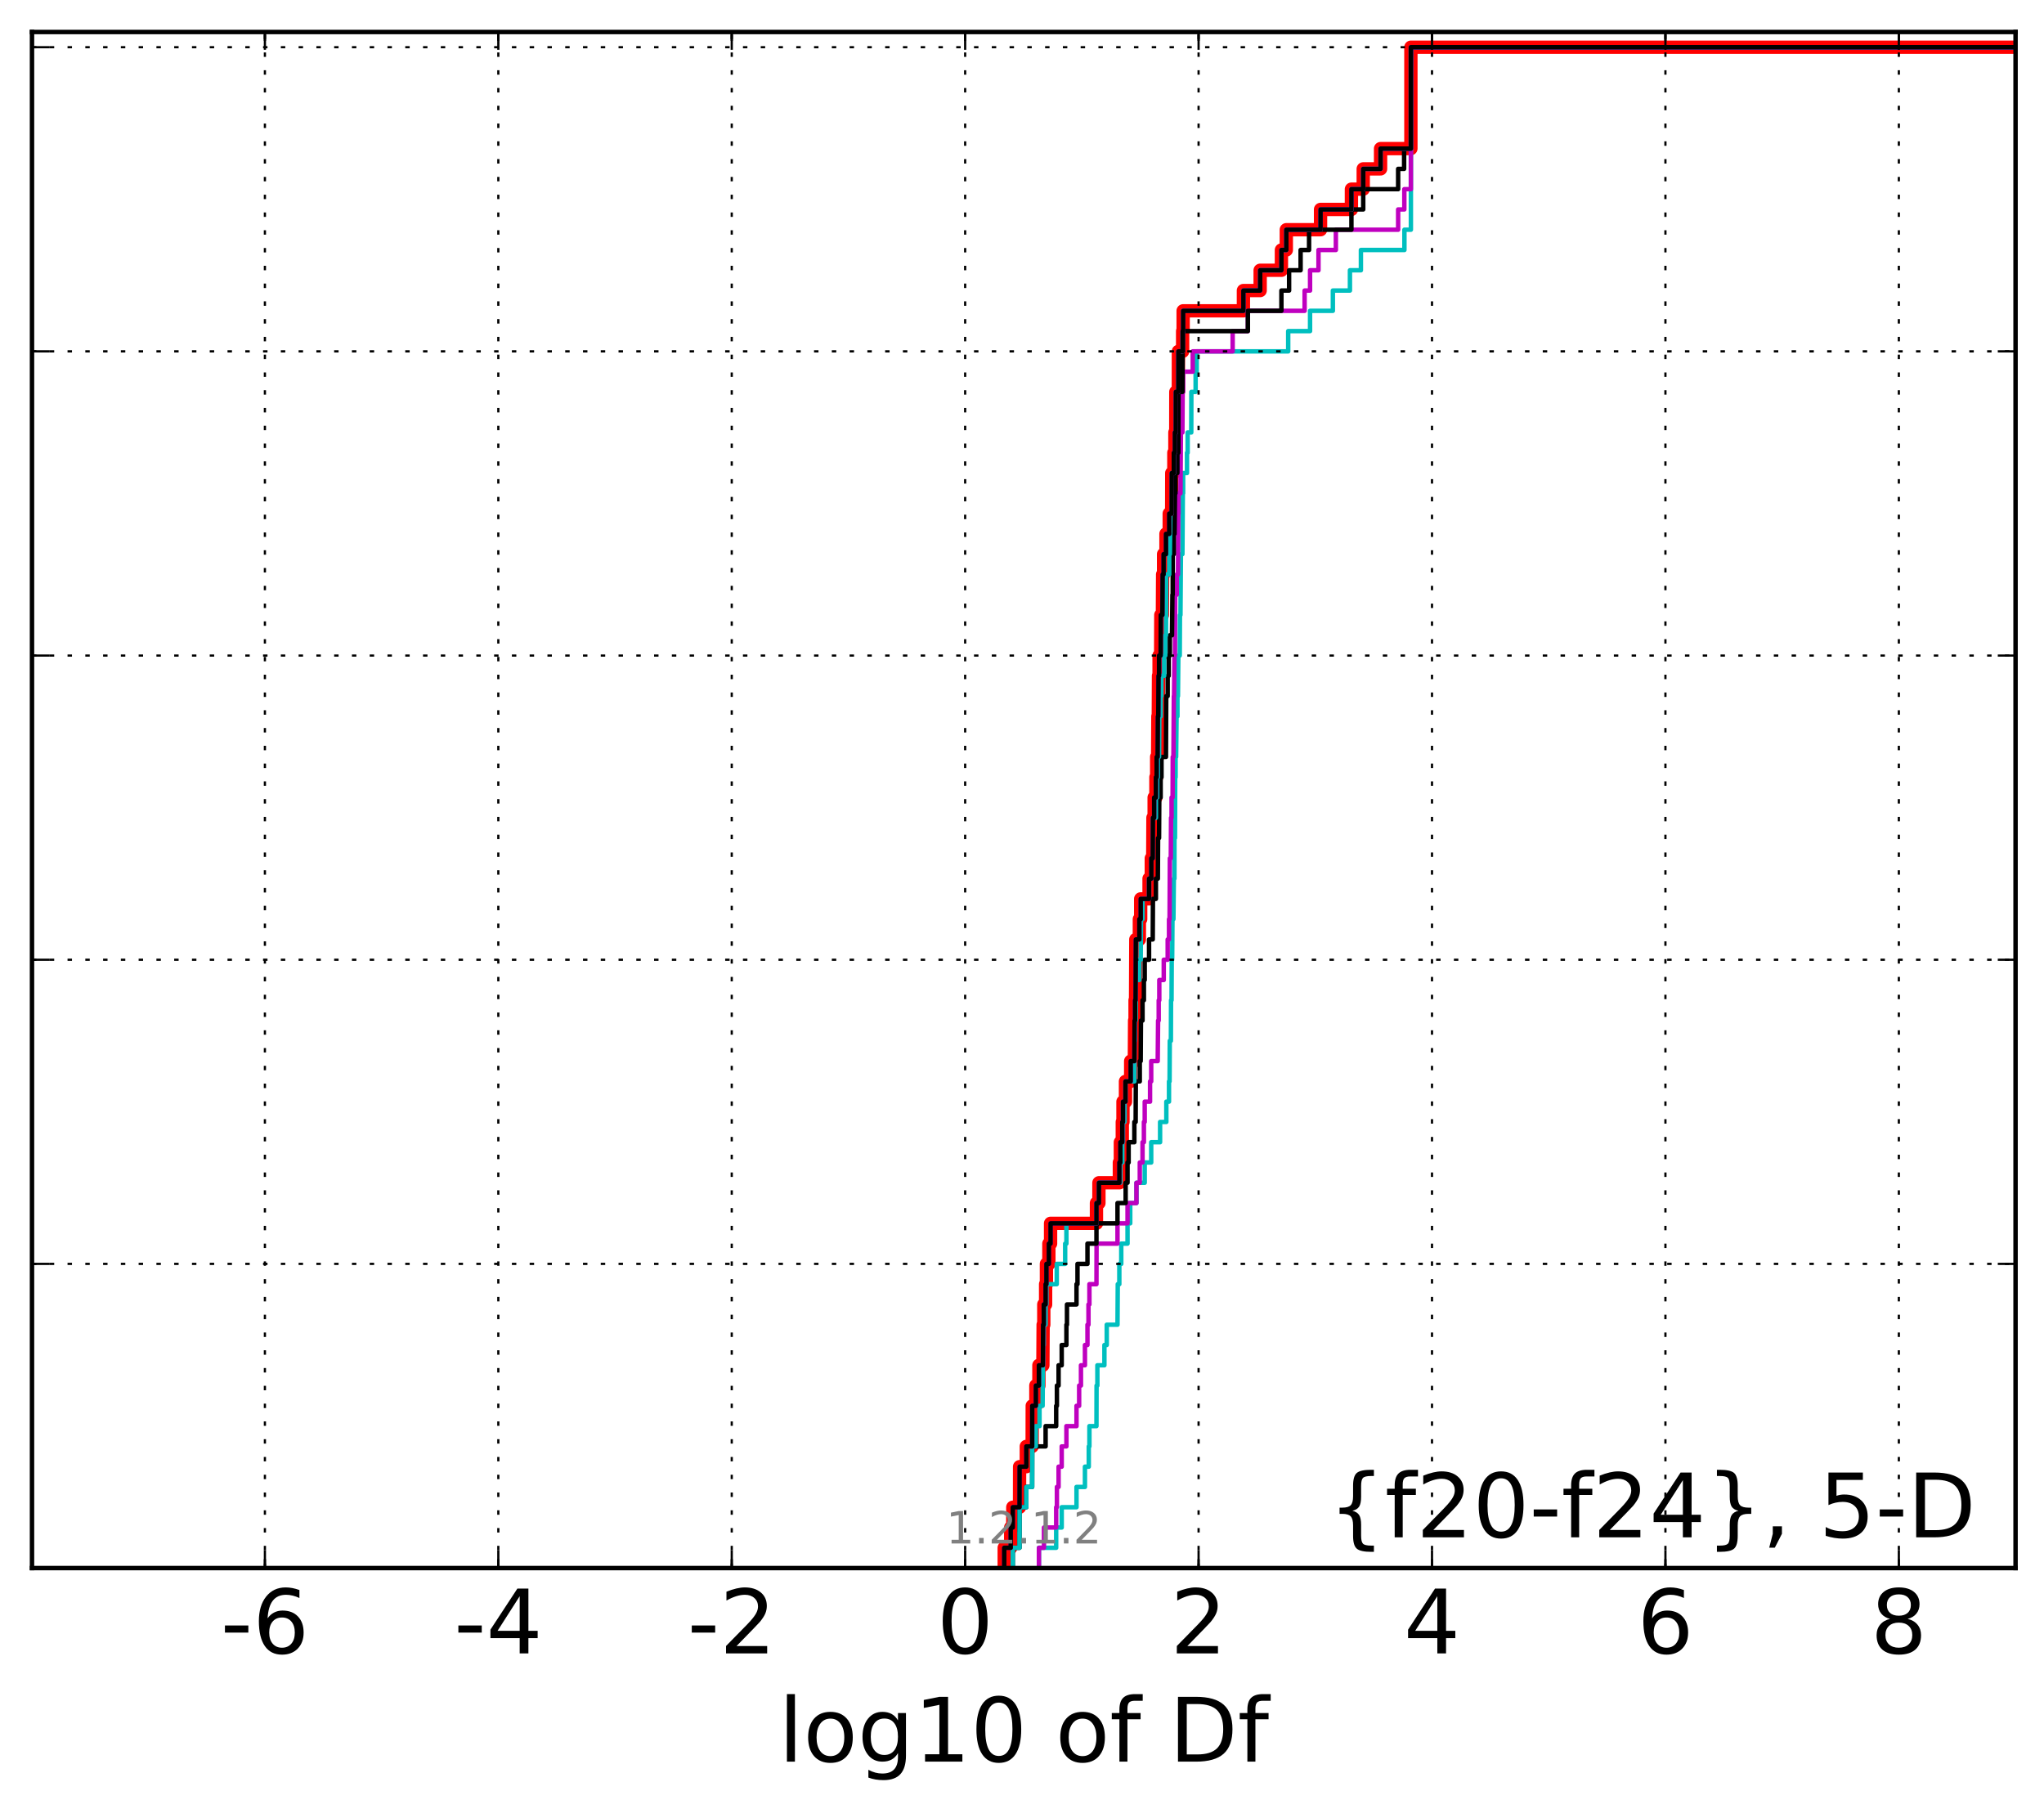 <?xml version="1.0" encoding="utf-8" standalone="no"?>
<!DOCTYPE svg PUBLIC "-//W3C//DTD SVG 1.1//EN"
  "http://www.w3.org/Graphics/SVG/1.1/DTD/svg11.dtd">
<!-- Created with matplotlib (http://matplotlib.org/) -->
<svg height="407pt" version="1.1" viewBox="0 0 460 407" width="460pt" xmlns="http://www.w3.org/2000/svg" xmlns:xlink="http://www.w3.org/1999/xlink">
 <defs>
  <style type="text/css">
*{stroke-linecap:butt;stroke-linejoin:round;stroke-miterlimit:100000;}
  </style>
 </defs>
 <g id="figure_1">
  <g id="patch_1">
   <path d="M 0 407.712 
L 460.8 407.712 
L 460.8 0 
L 0 0 
z
" style="fill:#ffffff;"/>
  </g>
  <g id="axes_1">
   <g id="patch_2">
    <path d="M 7.2 352.8 
L 453.6 352.8 
L 453.6 7.2 
L 7.2 7.2 
z
" style="fill:#ffffff;"/>
   </g>
   <g id="line2d_1">
    <path clip-path="url(#p1941fc68dc)" d="M 225.997 352.8 
L 225.997 348.238 
L 227.457 348.238 
L 227.457 343.675 
L 227.929 343.675 
L 227.929 339.113 
L 229.442 339.113 
L 229.459 329.988 
L 230.969 329.988 
L 230.969 325.426 
L 232.285 325.426 
L 232.303 316.301 
L 233.121 316.301 
L 233.121 311.739 
L 233.805 311.739 
L 233.805 307.176 
L 234.699 307.176 
L 234.756 298.051 
L 234.904 298.051 
L 234.904 293.489 
L 235.312 293.489 
L 235.312 288.927 
L 235.496 288.927 
L 235.496 284.364 
L 236.048 284.364 
L 236.048 279.802 
L 236.43 279.802 
L 236.43 275.24 
L 246.756 275.24 
L 246.756 270.677 
L 247.312 270.677 
L 247.312 266.115 
L 251.913 266.115 
L 251.913 261.552 
L 252.137 261.552 
L 252.137 256.99 
L 252.571 256.99 
L 252.571 252.428 
L 252.724 252.428 
L 252.724 247.865 
L 253.286 247.865 
L 253.286 243.303 
L 254.458 243.303 
L 254.458 238.741 
L 255.285 238.741 
L 255.339 229.616 
L 255.444 229.616 
L 255.444 225.053 
L 255.556 225.053 
L 255.614 211.366 
L 256.411 211.366 
L 256.411 206.804 
L 256.71 206.804 
L 256.71 202.242 
L 258.593 202.242 
L 258.593 197.679 
L 259.098 197.679 
L 259.098 193.117 
L 259.423 193.117 
L 259.468 183.992 
L 259.74 183.992 
L 259.74 179.43 
L 260.136 179.43 
L 260.136 174.867 
L 260.306 174.867 
L 260.306 170.305 
L 260.52 170.305 
L 260.576 161.18 
L 260.673 161.18 
L 260.72 152.055 
L 260.846 152.055 
L 260.846 147.493 
L 261.203 147.493 
L 261.239 138.368 
L 261.596 138.368 
L 261.647 129.244 
L 261.863 129.244 
L 261.863 124.681 
L 262.401 124.681 
L 262.401 120.119 
L 263.132 120.119 
L 263.132 115.556 
L 263.681 115.556 
L 263.702 106.432 
L 264.172 106.432 
L 264.172 101.869 
L 264.407 101.869 
L 264.407 97.307 
L 264.604 97.307 
L 264.618 88.182 
L 265.185 88.182 
L 265.195 79.057 
L 266.152 79.057 
L 266.152 74.495 
L 266.264 74.495 
L 266.264 69.933 
L 279.829 69.933 
L 279.829 65.37 
L 283.598 65.37 
L 283.598 60.808 
L 288.381 60.808 
L 288.381 56.246 
L 289.484 56.246 
L 289.484 51.683 
L 297.187 51.683 
L 297.187 47.121 
L 304.136 47.121 
L 304.136 42.558 
L 306.793 42.558 
L 306.793 37.996 
L 310.694 37.996 
L 310.694 33.434 
L 317.52 33.434 
L 317.52 10.622 
L 317.52 10.622 
L 453.6 10.622 
L 453.6 10.622 
" style="fill:none;stroke:#ff0000;stroke-linecap:square;stroke-width:3.0;"/>
   </g>
   <g id="line2d_2">
    <path clip-path="url(#p1941fc68dc)" d="M 233.811 352.8 
L 233.811 348.238 
L 237.692 348.238 
L 237.692 343.675 
L 238.937 343.675 
L 238.937 339.113 
L 242.267 339.113 
L 242.267 334.55 
L 244.165 334.55 
L 244.165 329.988 
L 245.029 329.988 
L 245.029 325.426 
L 245.173 325.426 
L 245.173 320.863 
L 246.756 320.863 
L 246.781 311.739 
L 246.963 311.739 
L 246.963 307.176 
L 248.545 307.176 
L 248.545 302.614 
L 249.071 302.614 
L 249.071 298.051 
L 251.491 298.051 
L 251.551 288.927 
L 251.903 288.927 
L 251.903 284.364 
L 252.339 284.364 
L 252.339 279.802 
L 253.75 279.802 
L 253.75 275.24 
L 254.36 275.24 
L 254.36 270.677 
L 255.754 270.677 
L 255.754 266.115 
L 257.617 266.115 
L 257.617 261.552 
L 259.077 261.552 
L 259.077 256.99 
L 261.076 256.99 
L 261.076 252.428 
L 262.483 252.428 
L 262.483 247.865 
L 263.082 247.865 
L 263.082 243.303 
L 263.212 243.303 
L 263.256 234.178 
L 263.507 234.178 
L 263.541 225.053 
L 263.656 225.053 
L 263.698 215.929 
L 263.796 215.929 
L 263.862 206.804 
L 264.078 206.804 
L 264.172 197.679 
L 264.306 197.679 
L 264.315 188.554 
L 264.432 188.554 
L 264.484 174.867 
L 264.565 174.867 
L 264.565 170.305 
L 264.689 170.305 
L 264.787 161.18 
L 264.984 161.18 
L 264.984 156.618 
L 265.099 156.618 
L 265.185 147.493 
L 265.503 147.493 
L 265.551 138.368 
L 265.664 138.368 
L 265.764 124.681 
L 266.099 124.681 
L 266.196 110.994 
L 266.264 110.994 
L 266.264 106.432 
L 267.132 106.432 
L 267.132 101.869 
L 267.277 101.869 
L 267.277 97.307 
L 268.093 97.307 
L 268.114 88.182 
L 269.074 88.182 
L 269.074 83.62 
L 269.312 83.62 
L 269.312 79.057 
L 289.908 79.057 
L 289.908 74.495 
L 294.827 74.495 
L 294.827 69.933 
L 299.96 69.933 
L 299.96 65.37 
L 303.802 65.37 
L 303.802 60.808 
L 306.271 60.808 
L 306.271 56.246 
L 316.063 56.246 
L 316.063 51.683 
L 317.52 51.683 
L 317.52 10.622 
L 317.52 10.622 
L 453.6 10.622 
L 453.6 10.622 
" style="fill:none;stroke:#00bfbf;stroke-linecap:square;"/>
   </g>
   <g id="line2d_3">
    <path clip-path="url(#p1941fc68dc)" d="M 233.811 352.8 
L 233.811 348.238 
L 234.944 348.238 
L 234.944 343.675 
L 237.692 343.675 
L 237.692 339.113 
L 237.855 339.113 
L 237.855 334.55 
L 238.234 334.55 
L 238.234 329.988 
L 238.937 329.988 
L 238.937 325.426 
L 239.995 325.426 
L 239.995 320.863 
L 242.267 320.863 
L 242.267 316.301 
L 242.859 316.301 
L 242.859 311.739 
L 243.269 311.739 
L 243.269 307.176 
L 244.165 307.176 
L 244.165 302.614 
L 244.733 302.614 
L 244.733 298.051 
L 244.96 298.051 
L 244.96 293.489 
L 245.173 293.489 
L 245.173 288.927 
L 246.756 288.927 
L 246.781 279.802 
L 251.491 279.802 
L 251.491 275.24 
L 253.75 275.24 
L 253.75 270.677 
L 255.754 270.677 
L 255.754 266.115 
L 256.506 266.115 
L 256.506 261.552 
L 257.125 261.552 
L 257.125 256.99 
L 257.433 256.99 
L 257.433 252.428 
L 257.617 252.428 
L 257.617 247.865 
L 258.816 247.865 
L 258.816 243.303 
L 259.077 243.303 
L 259.077 238.741 
L 260.541 238.741 
L 260.626 229.616 
L 260.765 229.616 
L 260.765 225.053 
L 260.899 225.053 
L 260.899 220.491 
L 261.901 220.491 
L 261.901 215.929 
L 262.784 215.929 
L 262.784 211.366 
L 263.082 211.366 
L 263.082 206.804 
L 263.212 206.804 
L 263.276 193.117 
L 263.485 193.117 
L 263.541 183.992 
L 263.656 183.992 
L 263.656 179.43 
L 263.891 179.43 
L 263.922 170.305 
L 264.078 170.305 
L 264.172 156.618 
L 264.222 156.618 
L 264.315 147.493 
L 264.427 147.493 
L 264.477 133.806 
L 264.834 133.806 
L 264.834 129.244 
L 265.099 129.244 
L 265.185 115.556 
L 265.225 115.556 
L 265.225 110.994 
L 265.664 110.994 
L 265.764 97.307 
L 266.099 97.307 
L 266.152 88.182 
L 266.264 88.182 
L 266.264 83.62 
L 268.421 83.62 
L 268.421 79.057 
L 277.407 79.057 
L 277.407 74.495 
L 280.832 74.495 
L 280.832 69.933 
L 293.602 69.933 
L 293.602 65.37 
L 294.827 65.37 
L 294.827 60.808 
L 296.725 60.808 
L 296.725 56.246 
L 300.635 56.246 
L 300.635 51.683 
L 314.65 51.683 
L 314.65 47.121 
L 316.042 47.121 
L 316.042 42.558 
L 317.52 42.558 
L 317.52 10.622 
L 317.52 10.622 
L 453.6 10.622 
L 453.6 10.622 
" style="fill:none;stroke:#bf00bf;stroke-linecap:square;"/>
   </g>
   <g id="line2d_4">
    <path clip-path="url(#p1941fc68dc)" d="M 227.929 352.8 
L 227.929 348.238 
L 229.442 348.238 
L 229.459 339.113 
L 230.969 339.113 
L 230.969 334.55 
L 232.285 334.55 
L 232.303 325.426 
L 235.312 325.426 
L 235.312 320.863 
L 237.692 320.863 
L 237.692 316.301 
L 237.855 316.301 
L 237.855 311.739 
L 238.234 311.739 
L 238.234 307.176 
L 238.937 307.176 
L 238.937 302.614 
L 239.995 302.614 
L 239.995 298.051 
L 240.121 298.051 
L 240.121 293.489 
L 242.267 293.489 
L 242.267 288.927 
L 242.489 288.927 
L 242.489 284.364 
L 244.733 284.364 
L 244.733 279.802 
L 246.756 279.802 
L 246.756 275.24 
L 251.491 275.24 
L 251.491 270.677 
L 253.327 270.677 
L 253.327 266.115 
L 253.75 266.115 
L 253.75 261.552 
L 253.997 261.552 
L 253.997 256.99 
L 255.285 256.99 
L 255.285 252.428 
L 255.578 252.428 
L 255.614 243.303 
L 256.506 243.303 
L 256.506 238.741 
L 256.71 238.741 
L 256.77 229.616 
L 257.125 229.616 
L 257.125 225.053 
L 257.433 225.053 
L 257.433 220.491 
L 257.617 220.491 
L 257.617 215.929 
L 258.593 215.929 
L 258.593 211.366 
L 259.423 211.366 
L 259.468 202.242 
L 260.136 202.242 
L 260.136 197.679 
L 260.576 197.679 
L 260.626 188.554 
L 260.846 188.554 
L 260.899 179.43 
L 261.203 179.43 
L 261.203 174.867 
L 261.396 174.867 
L 261.396 170.305 
L 262.401 170.305 
L 262.464 156.618 
L 262.784 156.618 
L 262.784 152.055 
L 263.013 152.055 
L 263.013 147.493 
L 263.276 147.493 
L 263.276 142.931 
L 263.755 142.931 
L 263.85 133.806 
L 263.915 133.806 
L 263.922 124.681 
L 264.172 124.681 
L 264.172 120.119 
L 264.336 120.119 
L 264.427 110.994 
L 264.54 110.994 
L 264.54 106.432 
L 264.971 106.432 
L 264.971 101.869 
L 265.185 101.869 
L 265.22 88.182 
L 266.099 88.182 
L 266.152 79.057 
L 266.264 79.057 
L 266.264 74.495 
L 280.832 74.495 
L 280.832 69.933 
L 288.381 69.933 
L 288.381 65.37 
L 290.11 65.37 
L 290.11 60.808 
L 292.701 60.808 
L 292.701 56.246 
L 294.604 56.246 
L 294.604 51.683 
L 304.136 51.683 
L 304.136 47.121 
L 306.793 47.121 
L 306.793 42.558 
L 314.65 42.558 
L 314.65 37.996 
L 315.994 37.996 
L 315.994 33.434 
L 317.52 33.434 
L 317.52 10.622 
L 317.52 10.622 
L 453.6 10.622 
L 453.6 10.622 
" style="fill:none;stroke:#000000;stroke-linecap:square;"/>
   </g>
   <g id="line2d_5">
    <path clip-path="url(#p1941fc68dc)" d="M 227.929 352.8 
L 227.929 348.238 
L 229.442 348.238 
L 229.459 339.113 
L 230.969 339.113 
L 230.969 334.55 
L 232.285 334.55 
L 232.303 325.426 
L 233.118 325.426 
L 233.118 320.863 
L 233.943 320.863 
L 233.943 316.301 
L 234.638 316.301 
L 234.699 307.176 
L 234.756 307.176 
L 234.756 302.614 
L 234.904 302.614 
L 234.904 298.051 
L 235.312 298.051 
L 235.312 293.489 
L 235.496 293.489 
L 235.496 288.927 
L 237.82 288.927 
L 237.82 284.364 
L 239.714 284.364 
L 239.714 279.802 
L 239.995 279.802 
L 239.995 275.24 
L 246.756 275.24 
L 246.756 270.677 
L 247.312 270.677 
L 247.312 266.115 
L 252.137 266.115 
L 252.137 261.552 
L 252.571 261.552 
L 252.571 256.99 
L 252.724 256.99 
L 252.724 252.428 
L 253.089 252.428 
L 253.089 247.865 
L 253.286 247.865 
L 253.286 243.303 
L 255.285 243.303 
L 255.339 234.178 
L 255.444 234.178 
L 255.444 229.616 
L 255.578 229.616 
L 255.614 220.491 
L 256.411 220.491 
L 256.411 215.929 
L 256.71 215.929 
L 256.77 206.804 
L 257.125 206.804 
L 257.125 202.242 
L 258.593 202.242 
L 258.593 197.679 
L 259.098 197.679 
L 259.098 193.117 
L 259.423 193.117 
L 259.468 183.992 
L 260.136 183.992 
L 260.136 179.43 
L 260.427 179.43 
L 260.427 174.867 
L 260.576 174.867 
L 260.576 170.305 
L 260.846 170.305 
L 260.899 161.18 
L 261.203 161.18 
L 261.203 156.618 
L 261.359 156.618 
L 261.359 152.055 
L 261.997 152.055 
L 261.997 147.493 
L 262.244 147.493 
L 262.244 142.931 
L 262.401 142.931 
L 262.464 129.244 
L 263.132 129.244 
L 263.132 124.681 
L 263.284 124.681 
L 263.372 115.556 
L 263.681 115.556 
L 263.702 106.432 
L 264.172 106.432 
L 264.172 101.869 
L 264.407 101.869 
L 264.407 97.307 
L 264.604 97.307 
L 264.618 88.182 
L 265.185 88.182 
L 265.195 79.057 
L 266.152 79.057 
L 266.152 74.495 
L 266.264 74.495 
L 266.264 69.933 
L 279.829 69.933 
L 279.829 65.37 
L 283.598 65.37 
L 283.598 60.808 
L 288.381 60.808 
L 288.381 56.246 
L 289.484 56.246 
L 289.484 51.683 
L 297.187 51.683 
L 297.187 47.121 
L 304.136 47.121 
L 304.136 42.558 
L 306.793 42.558 
L 306.793 37.996 
L 310.694 37.996 
L 310.694 33.434 
L 317.52 33.434 
L 317.52 10.622 
L 317.52 10.622 
L 453.6 10.622 
L 453.6 10.622 
" style="fill:none;stroke:#00bfbf;stroke-linecap:square;"/>
   </g>
   <g id="line2d_6">
    <path clip-path="url(#p1941fc68dc)" d="M 225.997 352.8 
L 225.997 348.238 
L 227.457 348.238 
L 227.457 343.675 
L 227.929 343.675 
L 227.929 339.113 
L 229.442 339.113 
L 229.459 329.988 
L 230.969 329.988 
L 230.969 325.426 
L 232.285 325.426 
L 232.303 316.301 
L 233.121 316.301 
L 233.121 311.739 
L 233.805 311.739 
L 233.805 307.176 
L 234.699 307.176 
L 234.756 298.051 
L 234.904 298.051 
L 234.904 293.489 
L 235.312 293.489 
L 235.312 288.927 
L 235.496 288.927 
L 235.496 284.364 
L 236.048 284.364 
L 236.048 279.802 
L 236.43 279.802 
L 236.43 275.24 
L 246.756 275.24 
L 246.756 270.677 
L 247.312 270.677 
L 247.312 266.115 
L 251.913 266.115 
L 251.913 261.552 
L 252.137 261.552 
L 252.137 256.99 
L 252.571 256.99 
L 252.571 252.428 
L 252.724 252.428 
L 252.724 247.865 
L 253.286 247.865 
L 253.286 243.303 
L 254.458 243.303 
L 254.458 238.741 
L 255.285 238.741 
L 255.339 229.616 
L 255.444 229.616 
L 255.444 225.053 
L 255.556 225.053 
L 255.614 211.366 
L 256.411 211.366 
L 256.411 206.804 
L 256.71 206.804 
L 256.71 202.242 
L 258.593 202.242 
L 258.593 197.679 
L 259.098 197.679 
L 259.098 193.117 
L 259.423 193.117 
L 259.468 183.992 
L 259.74 183.992 
L 259.74 179.43 
L 260.136 179.43 
L 260.136 174.867 
L 260.306 174.867 
L 260.306 170.305 
L 260.52 170.305 
L 260.576 161.18 
L 260.673 161.18 
L 260.72 152.055 
L 260.846 152.055 
L 260.846 147.493 
L 261.203 147.493 
L 261.239 138.368 
L 261.596 138.368 
L 261.647 129.244 
L 261.863 129.244 
L 261.863 124.681 
L 262.401 124.681 
L 262.401 120.119 
L 263.132 120.119 
L 263.132 115.556 
L 263.681 115.556 
L 263.702 106.432 
L 264.172 106.432 
L 264.172 101.869 
L 264.407 101.869 
L 264.407 97.307 
L 264.604 97.307 
L 264.618 88.182 
L 265.185 88.182 
L 265.195 79.057 
L 266.152 79.057 
L 266.152 74.495 
L 266.264 74.495 
L 266.264 69.933 
L 279.829 69.933 
L 279.829 65.37 
L 283.598 65.37 
L 283.598 60.808 
L 288.381 60.808 
L 288.381 56.246 
L 289.484 56.246 
L 289.484 51.683 
L 297.187 51.683 
L 297.187 47.121 
L 304.136 47.121 
L 304.136 42.558 
L 306.793 42.558 
L 306.793 37.996 
L 310.694 37.996 
L 310.694 33.434 
L 317.52 33.434 
L 317.52 10.622 
L 317.52 10.622 
L 453.6 10.622 
L 453.6 10.622 
" style="fill:none;stroke:#bf00bf;stroke-linecap:square;"/>
   </g>
   <g id="line2d_7">
    <path clip-path="url(#p1941fc68dc)" d="M 225.997 352.8 
L 225.997 348.238 
L 227.457 348.238 
L 227.457 343.675 
L 227.929 343.675 
L 227.929 339.113 
L 229.442 339.113 
L 229.459 329.988 
L 230.969 329.988 
L 230.969 325.426 
L 232.285 325.426 
L 232.303 316.301 
L 233.121 316.301 
L 233.121 311.739 
L 233.805 311.739 
L 233.805 307.176 
L 234.699 307.176 
L 234.756 298.051 
L 234.904 298.051 
L 234.904 293.489 
L 235.312 293.489 
L 235.312 288.927 
L 235.496 288.927 
L 235.496 284.364 
L 236.048 284.364 
L 236.048 279.802 
L 236.43 279.802 
L 236.43 275.24 
L 246.756 275.24 
L 246.756 270.677 
L 247.312 270.677 
L 247.312 266.115 
L 251.913 266.115 
L 251.913 261.552 
L 252.137 261.552 
L 252.137 256.99 
L 252.571 256.99 
L 252.571 252.428 
L 252.724 252.428 
L 252.724 247.865 
L 253.286 247.865 
L 253.286 243.303 
L 254.458 243.303 
L 254.458 238.741 
L 255.285 238.741 
L 255.339 229.616 
L 255.444 229.616 
L 255.444 225.053 
L 255.556 225.053 
L 255.614 211.366 
L 256.411 211.366 
L 256.411 206.804 
L 256.71 206.804 
L 256.71 202.242 
L 258.593 202.242 
L 258.593 197.679 
L 259.098 197.679 
L 259.098 193.117 
L 259.423 193.117 
L 259.468 183.992 
L 259.74 183.992 
L 259.74 179.43 
L 260.136 179.43 
L 260.136 174.867 
L 260.306 174.867 
L 260.306 170.305 
L 260.52 170.305 
L 260.576 161.18 
L 260.673 161.18 
L 260.72 152.055 
L 260.846 152.055 
L 260.846 147.493 
L 261.203 147.493 
L 261.239 138.368 
L 261.596 138.368 
L 261.647 129.244 
L 261.863 129.244 
L 261.863 124.681 
L 262.401 124.681 
L 262.401 120.119 
L 263.132 120.119 
L 263.132 115.556 
L 263.681 115.556 
L 263.702 106.432 
L 264.172 106.432 
L 264.172 101.869 
L 264.407 101.869 
L 264.407 97.307 
L 264.604 97.307 
L 264.618 88.182 
L 265.185 88.182 
L 265.195 79.057 
L 266.152 79.057 
L 266.152 74.495 
L 266.264 74.495 
L 266.264 69.933 
L 279.829 69.933 
L 279.829 65.37 
L 283.598 65.37 
L 283.598 60.808 
L 288.381 60.808 
L 288.381 56.246 
L 289.484 56.246 
L 289.484 51.683 
L 297.187 51.683 
L 297.187 47.121 
L 304.136 47.121 
L 304.136 42.558 
L 306.793 42.558 
L 306.793 37.996 
L 310.694 37.996 
L 310.694 33.434 
L 317.52 33.434 
L 317.52 10.622 
L 317.52 10.622 
L 453.6 10.622 
L 453.6 10.622 
" style="fill:none;stroke:#000000;stroke-linecap:square;"/>
   </g>
   <g id="patch_3">
    <path d="M 7.2 7.2 
L 453.6 7.2 
" style="fill:none;stroke:#000000;stroke-linecap:square;stroke-linejoin:miter;"/>
   </g>
   <g id="patch_4">
    <path d="M 453.6 352.8 
L 453.6 7.2 
" style="fill:none;stroke:#000000;stroke-linecap:square;stroke-linejoin:miter;"/>
   </g>
   <g id="patch_5">
    <path d="M 7.2 352.8 
L 453.6 352.8 
" style="fill:none;stroke:#000000;stroke-linecap:square;stroke-linejoin:miter;"/>
   </g>
   <g id="patch_6">
    <path d="M 7.2 352.8 
L 7.2 7.2 
" style="fill:none;stroke:#000000;stroke-linecap:square;stroke-linejoin:miter;"/>
   </g>
   <g id="matplotlib.axis_1">
    <g id="xtick_1">
     <g id="line2d_8">
      <path clip-path="url(#p1941fc68dc)" d="M 59.617 352.8 
L 59.617 7.2 
" style="fill:none;stroke:#000000;stroke-dasharray:1,3;stroke-dashoffset:0.0;stroke-width:0.5;"/>
     </g>
     <g id="line2d_9">
      <defs>
       <path d="M 0 0 
L 0 -4 
" id="mf2ad35f462" style="stroke:#000000;stroke-width:0.5;"/>
      </defs>
      <g>
       <use style="stroke:#000000;stroke-width:0.5;" x="59.617" xlink:href="#mf2ad35f462" y="352.8"/>
      </g>
     </g>
     <g id="line2d_10">
      <defs>
       <path d="M 0 0 
L 0 4 
" id="m53f7dc7d02" style="stroke:#000000;stroke-width:0.5;"/>
      </defs>
      <g>
       <use style="stroke:#000000;stroke-width:0.5;" x="59.617" xlink:href="#m53f7dc7d02" y="7.2"/>
      </g>
     </g>
     <g id="text_1">
      <!-- -6 -->
      <defs>
       <path d="M 33.016 40.375 
Q 26.375 40.375 22.484 35.828 
Q 18.609 31.297 18.609 23.391 
Q 18.609 15.531 22.484 10.953 
Q 26.375 6.391 33.016 6.391 
Q 39.656 6.391 43.531 10.953 
Q 47.406 15.531 47.406 23.391 
Q 47.406 31.297 43.531 35.828 
Q 39.656 40.375 33.016 40.375 
M 52.594 71.297 
L 52.594 62.312 
Q 48.875 64.062 45.094 64.984 
Q 41.312 65.922 37.594 65.922 
Q 27.828 65.922 22.672 59.328 
Q 17.531 52.734 16.797 39.406 
Q 19.672 43.656 24.016 45.922 
Q 28.375 48.188 33.594 48.188 
Q 44.578 48.188 50.953 41.516 
Q 57.328 34.859 57.328 23.391 
Q 57.328 12.156 50.688 5.359 
Q 44.047 -1.422 33.016 -1.422 
Q 20.359 -1.422 13.672 8.266 
Q 6.984 17.969 6.984 36.375 
Q 6.984 53.656 15.188 63.938 
Q 23.391 74.219 37.203 74.219 
Q 40.922 74.219 44.703 73.484 
Q 48.484 72.75 52.594 71.297 
" id="BitstreamVeraSans-Roman-36"/>
       <path d="M 4.891 31.391 
L 31.203 31.391 
L 31.203 23.391 
L 4.891 23.391 
z
" id="BitstreamVeraSans-Roman-2d"/>
      </defs>
      <g transform="translate(49.647 371.997)scale(0.2 -0.2)">
       <use xlink:href="#BitstreamVeraSans-Roman-2d"/>
       <use x="36.084" xlink:href="#BitstreamVeraSans-Roman-36"/>
      </g>
     </g>
    </g>
    <g id="xtick_2">
     <g id="line2d_11">
      <path clip-path="url(#p1941fc68dc)" d="M 112.148 352.8 
L 112.148 7.2 
" style="fill:none;stroke:#000000;stroke-dasharray:1,3;stroke-dashoffset:0.0;stroke-width:0.5;"/>
     </g>
     <g id="line2d_12">
      <g>
       <use style="stroke:#000000;stroke-width:0.5;" x="112.148" xlink:href="#mf2ad35f462" y="352.8"/>
      </g>
     </g>
     <g id="line2d_13">
      <g>
       <use style="stroke:#000000;stroke-width:0.5;" x="112.148" xlink:href="#m53f7dc7d02" y="7.2"/>
      </g>
     </g>
     <g id="text_2">
      <!-- -4 -->
      <defs>
       <path d="M 37.797 64.312 
L 12.891 25.391 
L 37.797 25.391 
z
M 35.203 72.906 
L 47.609 72.906 
L 47.609 25.391 
L 58.016 25.391 
L 58.016 17.188 
L 47.609 17.188 
L 47.609 0 
L 37.797 0 
L 37.797 17.188 
L 4.891 17.188 
L 4.891 26.703 
z
" id="BitstreamVeraSans-Roman-34"/>
      </defs>
      <g transform="translate(102.178 371.997)scale(0.2 -0.2)">
       <use xlink:href="#BitstreamVeraSans-Roman-2d"/>
       <use x="36.084" xlink:href="#BitstreamVeraSans-Roman-34"/>
      </g>
     </g>
    </g>
    <g id="xtick_3">
     <g id="line2d_14">
      <path clip-path="url(#p1941fc68dc)" d="M 164.679 352.8 
L 164.679 7.2 
" style="fill:none;stroke:#000000;stroke-dasharray:1,3;stroke-dashoffset:0.0;stroke-width:0.5;"/>
     </g>
     <g id="line2d_15">
      <g>
       <use style="stroke:#000000;stroke-width:0.5;" x="164.679" xlink:href="#mf2ad35f462" y="352.8"/>
      </g>
     </g>
     <g id="line2d_16">
      <g>
       <use style="stroke:#000000;stroke-width:0.5;" x="164.679" xlink:href="#m53f7dc7d02" y="7.2"/>
      </g>
     </g>
     <g id="text_3">
      <!-- -2 -->
      <defs>
       <path d="M 19.188 8.297 
L 53.609 8.297 
L 53.609 0 
L 7.328 0 
L 7.328 8.297 
Q 12.938 14.109 22.625 23.891 
Q 32.328 33.688 34.812 36.531 
Q 39.547 41.844 41.422 45.531 
Q 43.312 49.219 43.312 52.781 
Q 43.312 58.594 39.234 62.25 
Q 35.156 65.922 28.609 65.922 
Q 23.969 65.922 18.812 64.312 
Q 13.672 62.703 7.812 59.422 
L 7.812 69.391 
Q 13.766 71.781 18.938 73 
Q 24.125 74.219 28.422 74.219 
Q 39.75 74.219 46.484 68.547 
Q 53.219 62.891 53.219 53.422 
Q 53.219 48.922 51.531 44.891 
Q 49.859 40.875 45.406 35.406 
Q 44.188 33.984 37.641 27.219 
Q 31.109 20.453 19.188 8.297 
" id="BitstreamVeraSans-Roman-32"/>
      </defs>
      <g transform="translate(154.709 371.997)scale(0.2 -0.2)">
       <use xlink:href="#BitstreamVeraSans-Roman-2d"/>
       <use x="36.084" xlink:href="#BitstreamVeraSans-Roman-32"/>
      </g>
     </g>
    </g>
    <g id="xtick_4">
     <g id="line2d_17">
      <path clip-path="url(#p1941fc68dc)" d="M 217.21 352.8 
L 217.21 7.2 
" style="fill:none;stroke:#000000;stroke-dasharray:1,3;stroke-dashoffset:0.0;stroke-width:0.5;"/>
     </g>
     <g id="line2d_18">
      <g>
       <use style="stroke:#000000;stroke-width:0.5;" x="217.21" xlink:href="#mf2ad35f462" y="352.8"/>
      </g>
     </g>
     <g id="line2d_19">
      <g>
       <use style="stroke:#000000;stroke-width:0.5;" x="217.21" xlink:href="#m53f7dc7d02" y="7.2"/>
      </g>
     </g>
     <g id="text_4">
      <!-- 0 -->
      <defs>
       <path d="M 31.781 66.406 
Q 24.172 66.406 20.328 58.906 
Q 16.5 51.422 16.5 36.375 
Q 16.5 21.391 20.328 13.891 
Q 24.172 6.391 31.781 6.391 
Q 39.453 6.391 43.281 13.891 
Q 47.125 21.391 47.125 36.375 
Q 47.125 51.422 43.281 58.906 
Q 39.453 66.406 31.781 66.406 
M 31.781 74.219 
Q 44.047 74.219 50.516 64.516 
Q 56.984 54.828 56.984 36.375 
Q 56.984 17.969 50.516 8.266 
Q 44.047 -1.422 31.781 -1.422 
Q 19.531 -1.422 13.062 8.266 
Q 6.594 17.969 6.594 36.375 
Q 6.594 54.828 13.062 64.516 
Q 19.531 74.219 31.781 74.219 
" id="BitstreamVeraSans-Roman-30"/>
      </defs>
      <g transform="translate(210.848 371.997)scale(0.2 -0.2)">
       <use xlink:href="#BitstreamVeraSans-Roman-30"/>
      </g>
     </g>
    </g>
    <g id="xtick_5">
     <g id="line2d_20">
      <path clip-path="url(#p1941fc68dc)" d="M 269.741 352.8 
L 269.741 7.2 
" style="fill:none;stroke:#000000;stroke-dasharray:1,3;stroke-dashoffset:0.0;stroke-width:0.5;"/>
     </g>
     <g id="line2d_21">
      <g>
       <use style="stroke:#000000;stroke-width:0.5;" x="269.741" xlink:href="#mf2ad35f462" y="352.8"/>
      </g>
     </g>
     <g id="line2d_22">
      <g>
       <use style="stroke:#000000;stroke-width:0.5;" x="269.741" xlink:href="#m53f7dc7d02" y="7.2"/>
      </g>
     </g>
     <g id="text_5">
      <!-- 2 -->
      <g transform="translate(263.379 371.997)scale(0.2 -0.2)">
       <use xlink:href="#BitstreamVeraSans-Roman-32"/>
      </g>
     </g>
    </g>
    <g id="xtick_6">
     <g id="line2d_23">
      <path clip-path="url(#p1941fc68dc)" d="M 322.272 352.8 
L 322.272 7.2 
" style="fill:none;stroke:#000000;stroke-dasharray:1,3;stroke-dashoffset:0.0;stroke-width:0.5;"/>
     </g>
     <g id="line2d_24">
      <g>
       <use style="stroke:#000000;stroke-width:0.5;" x="322.272" xlink:href="#mf2ad35f462" y="352.8"/>
      </g>
     </g>
     <g id="line2d_25">
      <g>
       <use style="stroke:#000000;stroke-width:0.5;" x="322.272" xlink:href="#m53f7dc7d02" y="7.2"/>
      </g>
     </g>
     <g id="text_6">
      <!-- 4 -->
      <g transform="translate(315.91 371.997)scale(0.2 -0.2)">
       <use xlink:href="#BitstreamVeraSans-Roman-34"/>
      </g>
     </g>
    </g>
    <g id="xtick_7">
     <g id="line2d_26">
      <path clip-path="url(#p1941fc68dc)" d="M 374.803 352.8 
L 374.803 7.2 
" style="fill:none;stroke:#000000;stroke-dasharray:1,3;stroke-dashoffset:0.0;stroke-width:0.5;"/>
     </g>
     <g id="line2d_27">
      <g>
       <use style="stroke:#000000;stroke-width:0.5;" x="374.803" xlink:href="#mf2ad35f462" y="352.8"/>
      </g>
     </g>
     <g id="line2d_28">
      <g>
       <use style="stroke:#000000;stroke-width:0.5;" x="374.803" xlink:href="#m53f7dc7d02" y="7.2"/>
      </g>
     </g>
     <g id="text_7">
      <!-- 6 -->
      <g transform="translate(368.441 371.997)scale(0.2 -0.2)">
       <use xlink:href="#BitstreamVeraSans-Roman-36"/>
      </g>
     </g>
    </g>
    <g id="xtick_8">
     <g id="line2d_29">
      <path clip-path="url(#p1941fc68dc)" d="M 427.334 352.8 
L 427.334 7.2 
" style="fill:none;stroke:#000000;stroke-dasharray:1,3;stroke-dashoffset:0.0;stroke-width:0.5;"/>
     </g>
     <g id="line2d_30">
      <g>
       <use style="stroke:#000000;stroke-width:0.5;" x="427.334" xlink:href="#mf2ad35f462" y="352.8"/>
      </g>
     </g>
     <g id="line2d_31">
      <g>
       <use style="stroke:#000000;stroke-width:0.5;" x="427.334" xlink:href="#m53f7dc7d02" y="7.2"/>
      </g>
     </g>
     <g id="text_8">
      <!-- 8 -->
      <defs>
       <path d="M 31.781 34.625 
Q 24.75 34.625 20.719 30.859 
Q 16.703 27.094 16.703 20.516 
Q 16.703 13.922 20.719 10.156 
Q 24.75 6.391 31.781 6.391 
Q 38.812 6.391 42.859 10.172 
Q 46.922 13.969 46.922 20.516 
Q 46.922 27.094 42.891 30.859 
Q 38.875 34.625 31.781 34.625 
M 21.922 38.812 
Q 15.578 40.375 12.031 44.719 
Q 8.5 49.078 8.5 55.328 
Q 8.5 64.062 14.719 69.141 
Q 20.953 74.219 31.781 74.219 
Q 42.672 74.219 48.875 69.141 
Q 55.078 64.062 55.078 55.328 
Q 55.078 49.078 51.531 44.719 
Q 48 40.375 41.703 38.812 
Q 48.828 37.156 52.797 32.312 
Q 56.781 27.484 56.781 20.516 
Q 56.781 9.906 50.312 4.234 
Q 43.844 -1.422 31.781 -1.422 
Q 19.734 -1.422 13.25 4.234 
Q 6.781 9.906 6.781 20.516 
Q 6.781 27.484 10.781 32.312 
Q 14.797 37.156 21.922 38.812 
M 18.312 54.391 
Q 18.312 48.734 21.844 45.562 
Q 25.391 42.391 31.781 42.391 
Q 38.141 42.391 41.719 45.562 
Q 45.312 48.734 45.312 54.391 
Q 45.312 60.062 41.719 63.234 
Q 38.141 66.406 31.781 66.406 
Q 25.391 66.406 21.844 63.234 
Q 18.312 60.062 18.312 54.391 
" id="BitstreamVeraSans-Roman-38"/>
      </defs>
      <g transform="translate(420.972 371.997)scale(0.2 -0.2)">
       <use xlink:href="#BitstreamVeraSans-Roman-38"/>
      </g>
     </g>
    </g>
    <g id="xtick_9">
     <g id="line2d_32">
      <defs>
       <path d="M 0 0 
L 0 -2 
" id="mcc8098c41f" style="stroke:#000000;stroke-width:0.5;"/>
      </defs>
      <g>
       <use style="stroke:#000000;stroke-width:0.5;" x="59.617" xlink:href="#mcc8098c41f" y="352.8"/>
      </g>
     </g>
     <g id="line2d_33">
      <defs>
       <path d="M 0 0 
L 0 2 
" id="mea569af594" style="stroke:#000000;stroke-width:0.5;"/>
      </defs>
      <g>
       <use style="stroke:#000000;stroke-width:0.5;" x="59.617" xlink:href="#mea569af594" y="7.2"/>
      </g>
     </g>
    </g>
    <g id="xtick_10">
     <g id="line2d_34">
      <g>
       <use style="stroke:#000000;stroke-width:0.5;" x="112.148" xlink:href="#mcc8098c41f" y="352.8"/>
      </g>
     </g>
     <g id="line2d_35">
      <g>
       <use style="stroke:#000000;stroke-width:0.5;" x="112.148" xlink:href="#mea569af594" y="7.2"/>
      </g>
     </g>
    </g>
    <g id="xtick_11">
     <g id="line2d_36">
      <g>
       <use style="stroke:#000000;stroke-width:0.5;" x="164.679" xlink:href="#mcc8098c41f" y="352.8"/>
      </g>
     </g>
     <g id="line2d_37">
      <g>
       <use style="stroke:#000000;stroke-width:0.5;" x="164.679" xlink:href="#mea569af594" y="7.2"/>
      </g>
     </g>
    </g>
    <g id="xtick_12">
     <g id="line2d_38">
      <g>
       <use style="stroke:#000000;stroke-width:0.5;" x="217.21" xlink:href="#mcc8098c41f" y="352.8"/>
      </g>
     </g>
     <g id="line2d_39">
      <g>
       <use style="stroke:#000000;stroke-width:0.5;" x="217.21" xlink:href="#mea569af594" y="7.2"/>
      </g>
     </g>
    </g>
    <g id="xtick_13">
     <g id="line2d_40">
      <g>
       <use style="stroke:#000000;stroke-width:0.5;" x="269.741" xlink:href="#mcc8098c41f" y="352.8"/>
      </g>
     </g>
     <g id="line2d_41">
      <g>
       <use style="stroke:#000000;stroke-width:0.5;" x="269.741" xlink:href="#mea569af594" y="7.2"/>
      </g>
     </g>
    </g>
    <g id="xtick_14">
     <g id="line2d_42">
      <g>
       <use style="stroke:#000000;stroke-width:0.5;" x="322.272" xlink:href="#mcc8098c41f" y="352.8"/>
      </g>
     </g>
     <g id="line2d_43">
      <g>
       <use style="stroke:#000000;stroke-width:0.5;" x="322.272" xlink:href="#mea569af594" y="7.2"/>
      </g>
     </g>
    </g>
    <g id="xtick_15">
     <g id="line2d_44">
      <g>
       <use style="stroke:#000000;stroke-width:0.5;" x="374.803" xlink:href="#mcc8098c41f" y="352.8"/>
      </g>
     </g>
     <g id="line2d_45">
      <g>
       <use style="stroke:#000000;stroke-width:0.5;" x="374.803" xlink:href="#mea569af594" y="7.2"/>
      </g>
     </g>
    </g>
    <g id="xtick_16">
     <g id="line2d_46">
      <g>
       <use style="stroke:#000000;stroke-width:0.5;" x="427.334" xlink:href="#mcc8098c41f" y="352.8"/>
      </g>
     </g>
     <g id="line2d_47">
      <g>
       <use style="stroke:#000000;stroke-width:0.5;" x="427.334" xlink:href="#mea569af594" y="7.2"/>
      </g>
     </g>
    </g>
    <g id="text_9">
     <!-- log10 of Df -->
     <defs>
      <path id="BitstreamVeraSans-Roman-20"/>
      <path d="M 12.406 8.297 
L 28.516 8.297 
L 28.516 63.922 
L 10.984 60.406 
L 10.984 69.391 
L 28.422 72.906 
L 38.281 72.906 
L 38.281 8.297 
L 54.391 8.297 
L 54.391 0 
L 12.406 0 
z
" id="BitstreamVeraSans-Roman-31"/>
      <path d="M 30.609 48.391 
Q 23.391 48.391 19.188 42.75 
Q 14.984 37.109 14.984 27.297 
Q 14.984 17.484 19.156 11.844 
Q 23.344 6.203 30.609 6.203 
Q 37.797 6.203 41.984 11.859 
Q 46.188 17.531 46.188 27.297 
Q 46.188 37.016 41.984 42.703 
Q 37.797 48.391 30.609 48.391 
M 30.609 56 
Q 42.328 56 49.016 48.375 
Q 55.719 40.766 55.719 27.297 
Q 55.719 13.875 49.016 6.219 
Q 42.328 -1.422 30.609 -1.422 
Q 18.844 -1.422 12.172 6.219 
Q 5.516 13.875 5.516 27.297 
Q 5.516 40.766 12.172 48.375 
Q 18.844 56 30.609 56 
" id="BitstreamVeraSans-Roman-6f"/>
      <path d="M 9.422 75.984 
L 18.406 75.984 
L 18.406 0 
L 9.422 0 
z
" id="BitstreamVeraSans-Roman-6c"/>
      <path d="M 19.672 64.797 
L 19.672 8.109 
L 31.594 8.109 
Q 46.688 8.109 53.688 14.938 
Q 60.688 21.781 60.688 36.531 
Q 60.688 51.172 53.688 57.984 
Q 46.688 64.797 31.594 64.797 
z
M 9.812 72.906 
L 30.078 72.906 
Q 51.266 72.906 61.172 64.094 
Q 71.094 55.281 71.094 36.531 
Q 71.094 17.672 61.125 8.828 
Q 51.172 0 30.078 0 
L 9.812 0 
z
" id="BitstreamVeraSans-Roman-44"/>
      <path d="M 45.406 27.984 
Q 45.406 37.75 41.375 43.109 
Q 37.359 48.484 30.078 48.484 
Q 22.859 48.484 18.828 43.109 
Q 14.797 37.75 14.797 27.984 
Q 14.797 18.266 18.828 12.891 
Q 22.859 7.516 30.078 7.516 
Q 37.359 7.516 41.375 12.891 
Q 45.406 18.266 45.406 27.984 
M 54.391 6.781 
Q 54.391 -7.172 48.188 -13.984 
Q 42 -20.797 29.203 -20.797 
Q 24.469 -20.797 20.266 -20.094 
Q 16.062 -19.391 12.109 -17.922 
L 12.109 -9.188 
Q 16.062 -11.328 19.922 -12.344 
Q 23.781 -13.375 27.781 -13.375 
Q 36.625 -13.375 41.016 -8.766 
Q 45.406 -4.156 45.406 5.172 
L 45.406 9.625 
Q 42.625 4.781 38.281 2.391 
Q 33.938 0 27.875 0 
Q 17.828 0 11.672 7.656 
Q 5.516 15.328 5.516 27.984 
Q 5.516 40.672 11.672 48.328 
Q 17.828 56 27.875 56 
Q 33.938 56 38.281 53.609 
Q 42.625 51.219 45.406 46.391 
L 45.406 54.688 
L 54.391 54.688 
z
" id="BitstreamVeraSans-Roman-67"/>
      <path d="M 37.109 75.984 
L 37.109 68.5 
L 28.516 68.5 
Q 23.688 68.5 21.797 66.547 
Q 19.922 64.594 19.922 59.516 
L 19.922 54.688 
L 34.719 54.688 
L 34.719 47.703 
L 19.922 47.703 
L 19.922 0 
L 10.891 0 
L 10.891 47.703 
L 2.297 47.703 
L 2.297 54.688 
L 10.891 54.688 
L 10.891 58.5 
Q 10.891 67.625 15.141 71.797 
Q 19.391 75.984 28.609 75.984 
z
" id="BitstreamVeraSans-Roman-66"/>
     </defs>
     <g transform="translate(175.214 396.353)scale(0.2 -0.2)">
      <use xlink:href="#BitstreamVeraSans-Roman-6c"/>
      <use x="27.783" xlink:href="#BitstreamVeraSans-Roman-6f"/>
      <use x="88.965" xlink:href="#BitstreamVeraSans-Roman-67"/>
      <use x="152.441" xlink:href="#BitstreamVeraSans-Roman-31"/>
      <use x="216.064" xlink:href="#BitstreamVeraSans-Roman-30"/>
      <use x="279.688" xlink:href="#BitstreamVeraSans-Roman-20"/>
      <use x="311.475" xlink:href="#BitstreamVeraSans-Roman-6f"/>
      <use x="372.656" xlink:href="#BitstreamVeraSans-Roman-66"/>
      <use x="407.861" xlink:href="#BitstreamVeraSans-Roman-20"/>
      <use x="439.648" xlink:href="#BitstreamVeraSans-Roman-44"/>
      <use x="516.65" xlink:href="#BitstreamVeraSans-Roman-66"/>
     </g>
    </g>
   </g>
   <g id="matplotlib.axis_2">
    <g id="ytick_1">
     <g id="line2d_48">
      <path clip-path="url(#p1941fc68dc)" d="M 7.2 352.8 
L 453.6 352.8 
" style="fill:none;stroke:#000000;stroke-dasharray:1,3;stroke-dashoffset:0.0;stroke-width:0.5;"/>
     </g>
     <g id="line2d_49">
      <defs>
       <path d="M 0 0 
L 4 0 
" id="m6b59e4fcb6" style="stroke:#000000;stroke-width:0.5;"/>
      </defs>
      <g>
       <use style="stroke:#000000;stroke-width:0.5;" x="7.2" xlink:href="#m6b59e4fcb6" y="352.8"/>
      </g>
     </g>
     <g id="line2d_50">
      <defs>
       <path d="M 0 0 
L -4 0 
" id="m60969fe38a" style="stroke:#000000;stroke-width:0.5;"/>
      </defs>
      <g>
       <use style="stroke:#000000;stroke-width:0.5;" x="453.6" xlink:href="#m60969fe38a" y="352.8"/>
      </g>
     </g>
    </g>
    <g id="ytick_2">
     <g id="line2d_51">
      <path clip-path="url(#p1941fc68dc)" d="M 7.2 284.364 
L 453.6 284.364 
" style="fill:none;stroke:#000000;stroke-dasharray:1,3;stroke-dashoffset:0.0;stroke-width:0.5;"/>
     </g>
     <g id="line2d_52">
      <g>
       <use style="stroke:#000000;stroke-width:0.5;" x="7.2" xlink:href="#m6b59e4fcb6" y="284.364"/>
      </g>
     </g>
     <g id="line2d_53">
      <g>
       <use style="stroke:#000000;stroke-width:0.5;" x="453.6" xlink:href="#m60969fe38a" y="284.364"/>
      </g>
     </g>
    </g>
    <g id="ytick_3">
     <g id="line2d_54">
      <path clip-path="url(#p1941fc68dc)" d="M 7.2 215.929 
L 453.6 215.929 
" style="fill:none;stroke:#000000;stroke-dasharray:1,3;stroke-dashoffset:0.0;stroke-width:0.5;"/>
     </g>
     <g id="line2d_55">
      <g>
       <use style="stroke:#000000;stroke-width:0.5;" x="7.2" xlink:href="#m6b59e4fcb6" y="215.929"/>
      </g>
     </g>
     <g id="line2d_56">
      <g>
       <use style="stroke:#000000;stroke-width:0.5;" x="453.6" xlink:href="#m60969fe38a" y="215.929"/>
      </g>
     </g>
    </g>
    <g id="ytick_4">
     <g id="line2d_57">
      <path clip-path="url(#p1941fc68dc)" d="M 7.2 147.493 
L 453.6 147.493 
" style="fill:none;stroke:#000000;stroke-dasharray:1,3;stroke-dashoffset:0.0;stroke-width:0.5;"/>
     </g>
     <g id="line2d_58">
      <g>
       <use style="stroke:#000000;stroke-width:0.5;" x="7.2" xlink:href="#m6b59e4fcb6" y="147.493"/>
      </g>
     </g>
     <g id="line2d_59">
      <g>
       <use style="stroke:#000000;stroke-width:0.5;" x="453.6" xlink:href="#m60969fe38a" y="147.493"/>
      </g>
     </g>
    </g>
    <g id="ytick_5">
     <g id="line2d_60">
      <path clip-path="url(#p1941fc68dc)" d="M 7.2 79.057 
L 453.6 79.057 
" style="fill:none;stroke:#000000;stroke-dasharray:1,3;stroke-dashoffset:0.0;stroke-width:0.5;"/>
     </g>
     <g id="line2d_61">
      <g>
       <use style="stroke:#000000;stroke-width:0.5;" x="7.2" xlink:href="#m6b59e4fcb6" y="79.057"/>
      </g>
     </g>
     <g id="line2d_62">
      <g>
       <use style="stroke:#000000;stroke-width:0.5;" x="453.6" xlink:href="#m60969fe38a" y="79.057"/>
      </g>
     </g>
    </g>
    <g id="ytick_6">
     <g id="line2d_63">
      <path clip-path="url(#p1941fc68dc)" d="M 7.2 10.622 
L 453.6 10.622 
" style="fill:none;stroke:#000000;stroke-dasharray:1,3;stroke-dashoffset:0.0;stroke-width:0.5;"/>
     </g>
     <g id="line2d_64">
      <g>
       <use style="stroke:#000000;stroke-width:0.5;" x="7.2" xlink:href="#m6b59e4fcb6" y="10.622"/>
      </g>
     </g>
     <g id="line2d_65">
      <g>
       <use style="stroke:#000000;stroke-width:0.5;" x="453.6" xlink:href="#m60969fe38a" y="10.622"/>
      </g>
     </g>
    </g>
   </g>
   <g id="text_10">
    <!-- {f20-f24}, 5-D -->
    <defs>
     <path d="M 12.5 -9.281 
L 15.922 -9.281 
Q 22.75 -9.281 24.828 -7.172 
Q 26.906 -5.078 26.906 1.906 
L 26.906 14.016 
Q 26.906 21.625 29.094 25.094 
Q 31.297 28.562 36.719 29.891 
Q 31.297 31.109 29.094 34.562 
Q 26.906 38.031 26.906 45.703 
L 26.906 57.812 
Q 26.906 64.75 24.828 66.875 
Q 22.75 69 15.922 69 
L 12.5 69 
L 12.5 75.984 
L 15.578 75.984 
Q 27.734 75.984 31.812 72.391 
Q 35.891 68.797 35.891 58.016 
L 35.891 46.297 
Q 35.891 39.016 38.516 36.203 
Q 41.156 33.406 48.094 33.406 
L 51.125 33.406 
L 51.125 26.422 
L 48.094 26.422 
Q 41.156 26.422 38.516 23.578 
Q 35.891 20.75 35.891 13.375 
L 35.891 1.703 
Q 35.891 -9.078 31.812 -12.688 
Q 27.734 -16.312 15.578 -16.312 
L 12.5 -16.312 
z
" id="BitstreamVeraSans-Roman-7d"/>
     <path d="M 51.125 -9.281 
L 51.125 -16.312 
L 48.094 -16.312 
Q 35.938 -16.312 31.812 -12.688 
Q 27.688 -9.078 27.688 1.703 
L 27.688 13.375 
Q 27.688 20.75 25.047 23.578 
Q 22.406 26.422 15.484 26.422 
L 12.5 26.422 
L 12.5 33.406 
L 15.484 33.406 
Q 22.469 33.406 25.078 36.203 
Q 27.688 39.016 27.688 46.297 
L 27.688 58.016 
Q 27.688 68.797 31.812 72.391 
Q 35.938 75.984 48.094 75.984 
L 51.125 75.984 
L 51.125 69 
L 47.797 69 
Q 40.922 69 38.812 66.844 
Q 36.719 64.703 36.719 57.812 
L 36.719 45.703 
Q 36.719 38.031 34.5 34.562 
Q 32.281 31.109 26.906 29.891 
Q 32.328 28.562 34.516 25.094 
Q 36.719 21.625 36.719 14.016 
L 36.719 1.906 
Q 36.719 -4.984 38.812 -7.125 
Q 40.922 -9.281 47.797 -9.281 
z
" id="BitstreamVeraSans-Roman-7b"/>
     <path d="M 11.719 12.406 
L 22.016 12.406 
L 22.016 4 
L 14.016 -11.625 
L 7.719 -11.625 
L 11.719 4 
z
" id="BitstreamVeraSans-Roman-2c"/>
     <path d="M 10.797 72.906 
L 49.516 72.906 
L 49.516 64.594 
L 19.828 64.594 
L 19.828 46.734 
Q 21.969 47.469 24.109 47.828 
Q 26.266 48.188 28.422 48.188 
Q 40.625 48.188 47.75 41.5 
Q 54.891 34.812 54.891 23.391 
Q 54.891 11.625 47.562 5.094 
Q 40.234 -1.422 26.906 -1.422 
Q 22.312 -1.422 17.547 -0.641 
Q 12.797 0.141 7.719 1.703 
L 7.719 11.625 
Q 12.109 9.234 16.797 8.062 
Q 21.484 6.891 26.703 6.891 
Q 35.156 6.891 40.078 11.328 
Q 45.016 15.766 45.016 23.391 
Q 45.016 31 40.078 35.438 
Q 35.156 39.891 26.703 39.891 
Q 22.75 39.891 18.812 39.016 
Q 14.891 38.141 10.797 36.281 
z
" id="BitstreamVeraSans-Roman-35"/>
    </defs>
    <g transform="translate(298.972 345.888)scale(0.2 -0.2)">
     <use xlink:href="#BitstreamVeraSans-Roman-7b"/>
     <use x="63.623" xlink:href="#BitstreamVeraSans-Roman-66"/>
     <use x="98.828" xlink:href="#BitstreamVeraSans-Roman-32"/>
     <use x="162.451" xlink:href="#BitstreamVeraSans-Roman-30"/>
     <use x="226.074" xlink:href="#BitstreamVeraSans-Roman-2d"/>
     <use x="262.158" xlink:href="#BitstreamVeraSans-Roman-66"/>
     <use x="297.363" xlink:href="#BitstreamVeraSans-Roman-32"/>
     <use x="360.986" xlink:href="#BitstreamVeraSans-Roman-34"/>
     <use x="424.609" xlink:href="#BitstreamVeraSans-Roman-7d"/>
     <use x="488.232" xlink:href="#BitstreamVeraSans-Roman-2c"/>
     <use x="520.02" xlink:href="#BitstreamVeraSans-Roman-20"/>
     <use x="551.807" xlink:href="#BitstreamVeraSans-Roman-35"/>
     <use x="615.43" xlink:href="#BitstreamVeraSans-Roman-2d"/>
     <use x="651.514" xlink:href="#BitstreamVeraSans-Roman-44"/>
    </g>
   </g>
   <g id="text_11">
    <!-- 1.2.1.2 -->
    <defs>
     <path d="M 10.688 12.406 
L 21 12.406 
L 21 0 
L 10.688 0 
z
" id="BitstreamVeraSans-Roman-2e"/>
    </defs>
    <g style="fill:#808080;" transform="translate(212.908 347.264)scale(0.1 -0.1)">
     <use xlink:href="#BitstreamVeraSans-Roman-31"/>
     <use x="63.623" xlink:href="#BitstreamVeraSans-Roman-2e"/>
     <use x="95.41" xlink:href="#BitstreamVeraSans-Roman-32"/>
     <use x="159.033" xlink:href="#BitstreamVeraSans-Roman-2e"/>
     <use x="190.82" xlink:href="#BitstreamVeraSans-Roman-31"/>
     <use x="254.443" xlink:href="#BitstreamVeraSans-Roman-2e"/>
     <use x="286.23" xlink:href="#BitstreamVeraSans-Roman-32"/>
    </g>
   </g>
  </g>
 </g>
 <defs>
  <clipPath id="p1941fc68dc">
   <rect height="345.6" width="446.4" x="7.2" y="7.2"/>
  </clipPath>
 </defs>
</svg>
